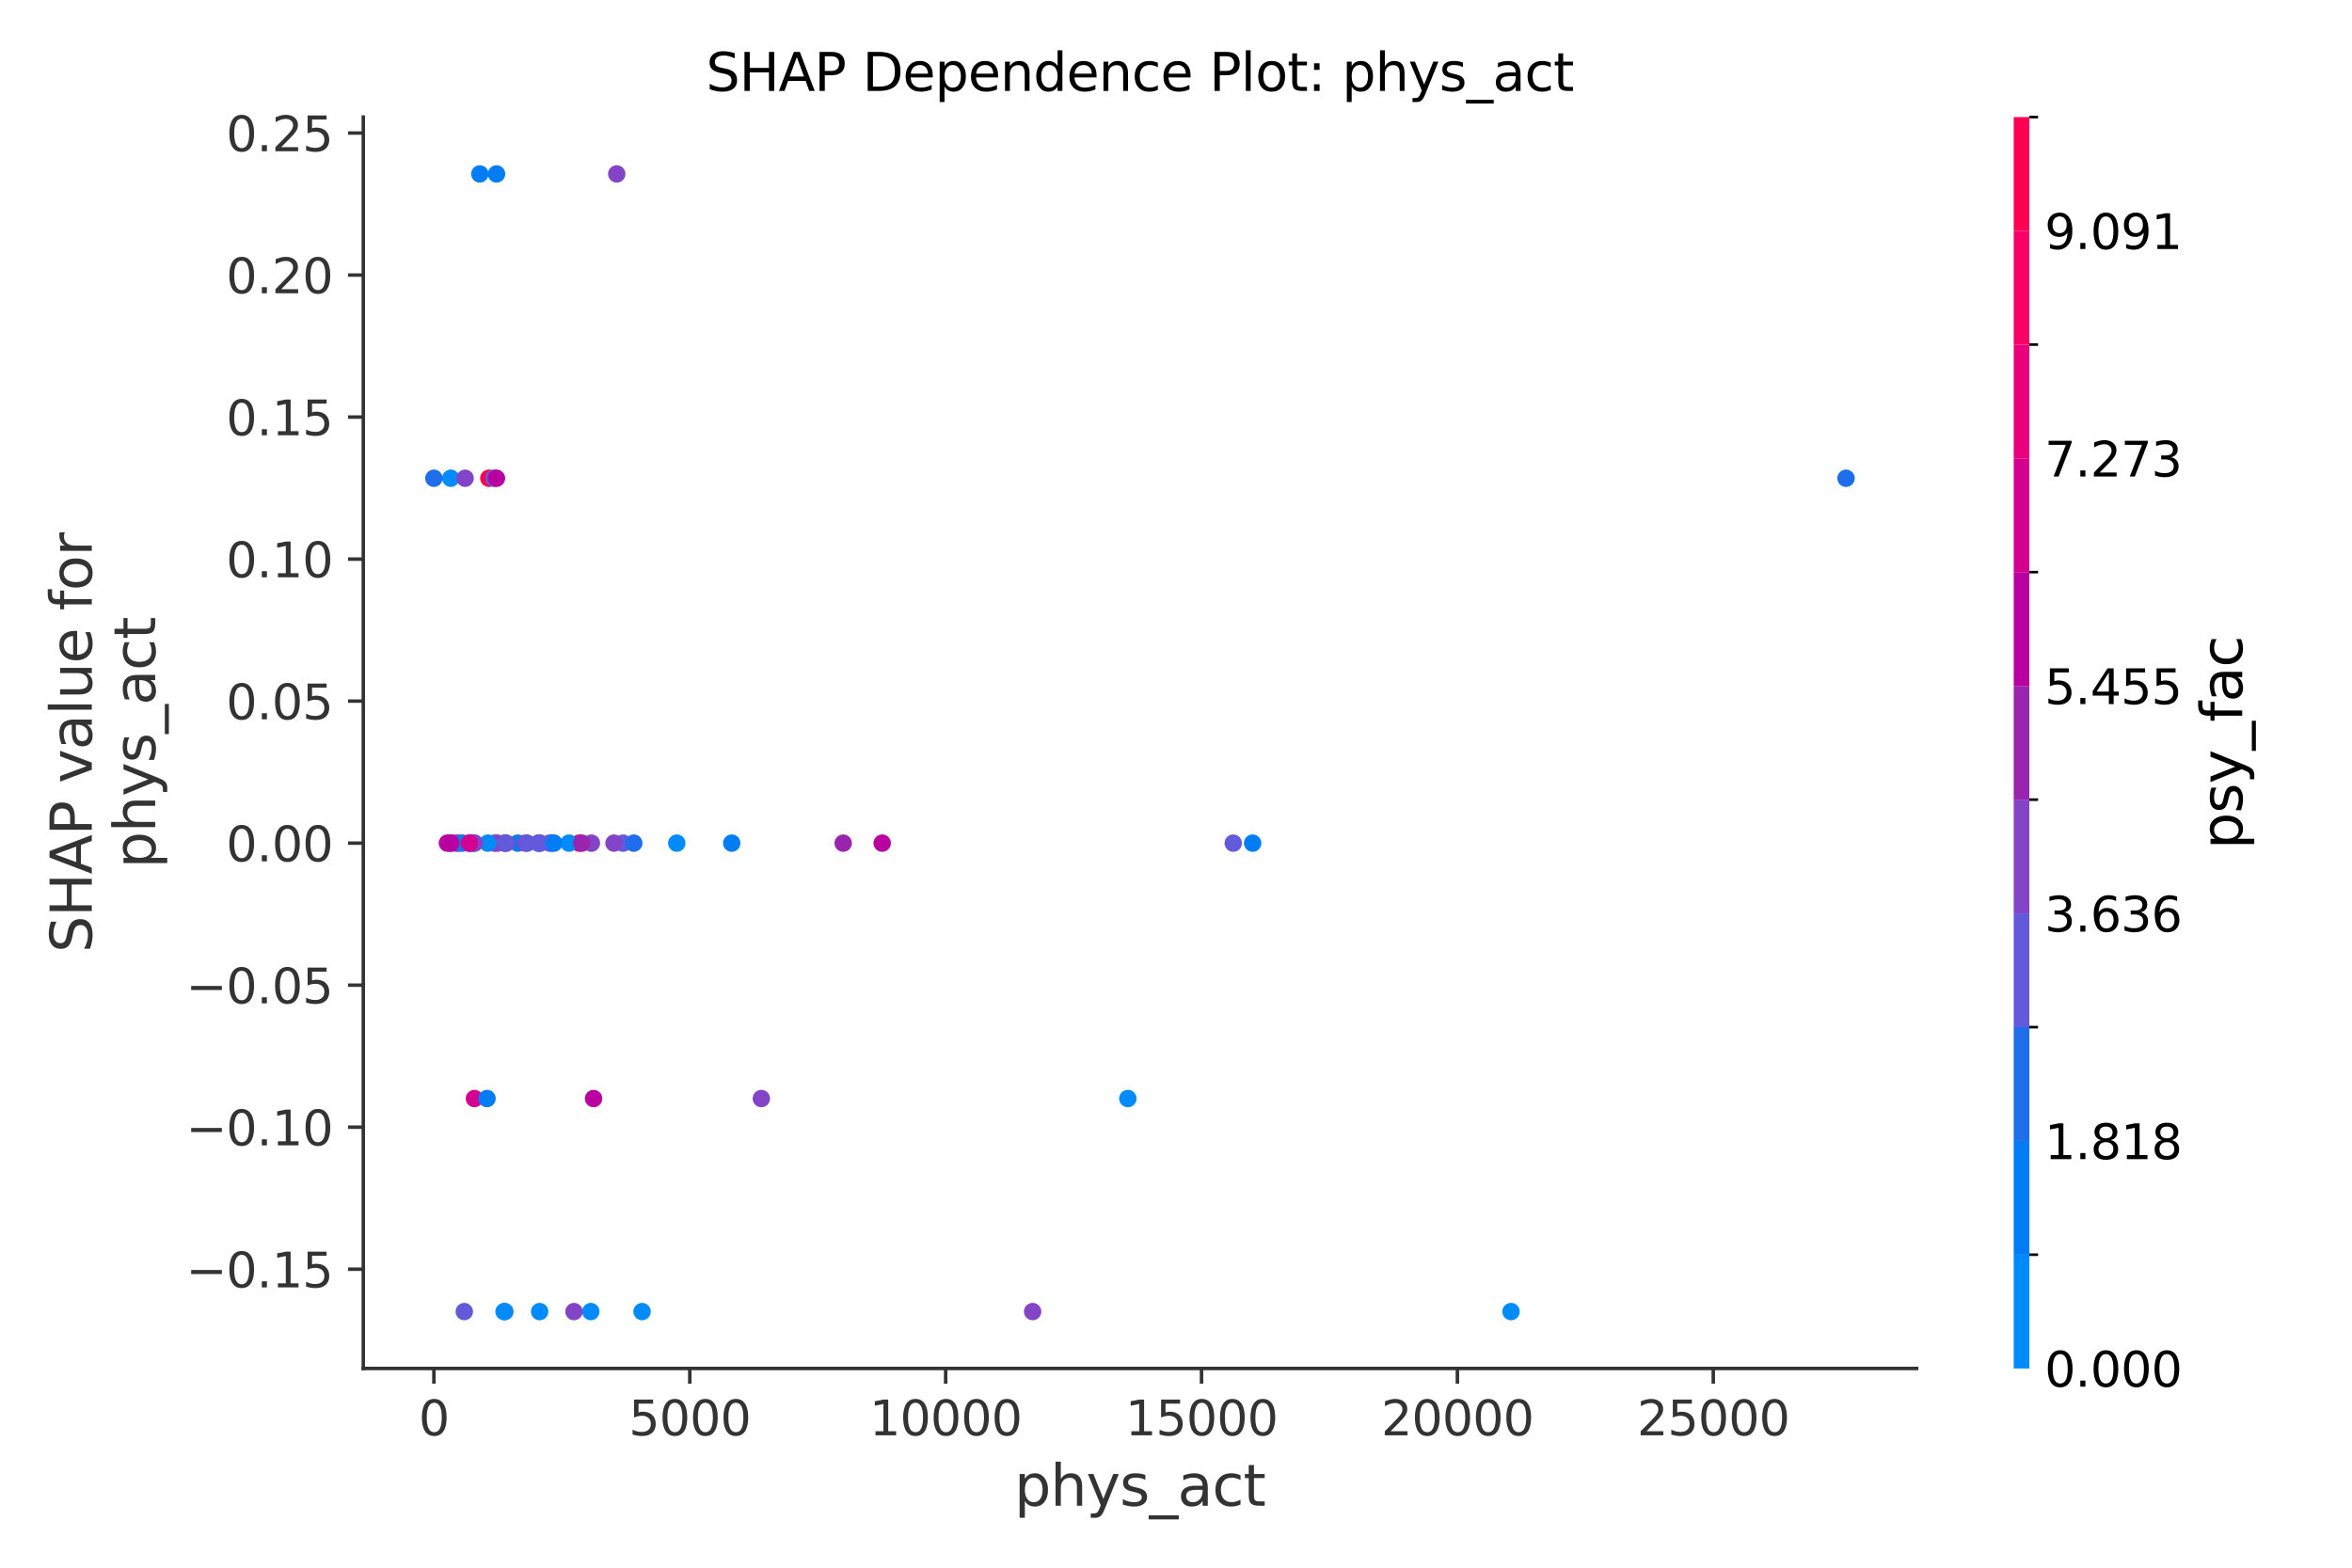 <?xml version="1.0" encoding="utf-8" standalone="no"?>
<!DOCTYPE svg PUBLIC "-//W3C//DTD SVG 1.1//EN"
  "http://www.w3.org/Graphics/SVG/1.1/DTD/svg11.dtd">
<svg xmlns:xlink="http://www.w3.org/1999/xlink" width="540pt" height="360pt" viewBox="0 0 540 360" xmlns="http://www.w3.org/2000/svg" version="1.1">
 <defs>
  <style type="text/css">*{stroke-linejoin: round; stroke-linecap: butt}</style>
 </defs>
 <g id="figure_1">
  <g id="patch_1">
   <path d="M 0 360 
L 540 360 
L 540 0 
L 0 0 
z
" style="fill: #ffffff"/>
  </g>
  <g id="axes_1">
   <g id="patch_2">
    <path d="M 83.407 314.249 
L 440.041 314.249 
L 440.041 26.88 
L 83.407 26.88 
z
" style="fill: #ffffff"/>
   </g>
   <g id="PathCollection_1">
    <defs>
     <path id="C0_0_ce319cc0ec" d="M 0 2 
C 0.53 2 1.039 1.789 1.414 1.414 
C 1.789 1.039 2 0.53 2 -0 
C 2 -0.53 1.789 -1.039 1.414 -1.414 
C 1.039 -1.789 0.53 -2 0 -2 
C -0.53 -2 -1.039 -1.789 -1.414 -1.414 
C -1.789 -1.039 -2 -0.53 -2 0 
C -2 0.53 -1.789 1.039 -1.414 1.414 
C -1.039 1.789 -0.53 2 0 2 
z
"/>
    </defs>
    <g clip-path="url(#p3f74b4ee12)">
     <use xlink:href="#C0_0_ce319cc0ec" x="131.782" y="301.187" style="fill: #8344c7"/>
    </g>
    <g clip-path="url(#p3f74b4ee12)">
     <use xlink:href="#C0_0_ce319cc0ec" x="106.597" y="301.187" style="fill: #625adb"/>
    </g>
    <g clip-path="url(#p3f74b4ee12)">
     <use xlink:href="#C0_0_ce319cc0ec" x="155.381" y="193.615" style="fill: #008bfb"/>
    </g>
    <g clip-path="url(#p3f74b4ee12)">
     <use xlink:href="#C0_0_ce319cc0ec" x="112.237" y="109.826" style="fill: #ff0051"/>
    </g>
    <g clip-path="url(#p3f74b4ee12)">
     <use xlink:href="#C0_0_ce319cc0ec" x="114.181" y="193.615" style="fill: #8344c7"/>
    </g>
    <g clip-path="url(#p3f74b4ee12)">
     <use xlink:href="#C0_0_ce319cc0ec" x="143.055" y="193.615" style="fill: #625adb"/>
    </g>
    <g clip-path="url(#p3f74b4ee12)">
     <use xlink:href="#C0_0_ce319cc0ec" x="124.01" y="193.615" style="fill: #8344c7"/>
    </g>
    <g clip-path="url(#p3f74b4ee12)">
     <use xlink:href="#C0_0_ce319cc0ec" x="202.543" y="193.615" style="fill: #b900a0"/>
    </g>
    <g clip-path="url(#p3f74b4ee12)">
     <use xlink:href="#C0_0_ce319cc0ec" x="115.903" y="193.615" style="fill: #8344c7"/>
    </g>
    <g clip-path="url(#p3f74b4ee12)">
     <use xlink:href="#C0_0_ce319cc0ec" x="113.999" y="39.942" style="fill: #007df5"/>
    </g>
    <g clip-path="url(#p3f74b4ee12)">
     <use xlink:href="#C0_0_ce319cc0ec" x="123.892" y="301.187" style="fill: #008bfb"/>
    </g>
    <g clip-path="url(#p3f74b4ee12)">
     <use xlink:href="#C0_0_ce319cc0ec" x="113.576" y="193.615" style="fill: #8344c7"/>
    </g>
    <g clip-path="url(#p3f74b4ee12)">
     <use xlink:href="#C0_0_ce319cc0ec" x="258.94" y="252.268" style="fill: #008bfb"/>
    </g>
    <g clip-path="url(#p3f74b4ee12)">
     <use xlink:href="#C0_0_ce319cc0ec" x="118.863" y="193.615" style="fill: #007df5"/>
    </g>
    <g clip-path="url(#p3f74b4ee12)">
     <use xlink:href="#C0_0_ce319cc0ec" x="116.22" y="193.615" style="fill: #8344c7"/>
    </g>
    <g clip-path="url(#p3f74b4ee12)">
     <use xlink:href="#C0_0_ce319cc0ec" x="174.802" y="252.268" style="fill: #8344c7"/>
    </g>
    <g clip-path="url(#p3f74b4ee12)">
     <use xlink:href="#C0_0_ce319cc0ec" x="107.76" y="193.615" style="fill: #b900a0"/>
    </g>
    <g clip-path="url(#p3f74b4ee12)">
     <use xlink:href="#C0_0_ce319cc0ec" x="104.764" y="193.615" style="fill: #e9007d"/>
    </g>
    <g clip-path="url(#p3f74b4ee12)">
     <use xlink:href="#C0_0_ce319cc0ec" x="108.923" y="252.268" style="fill: #d30090"/>
    </g>
    <g clip-path="url(#p3f74b4ee12)">
     <use xlink:href="#C0_0_ce319cc0ec" x="105.434" y="193.615" style="fill: #8344c7"/>
    </g>
    <g clip-path="url(#p3f74b4ee12)">
     <use xlink:href="#C0_0_ce319cc0ec" x="123.616" y="193.615" style="fill: #1e6deb"/>
    </g>
    <g clip-path="url(#p3f74b4ee12)">
     <use xlink:href="#C0_0_ce319cc0ec" x="115.997" y="193.615" style="fill: #625adb"/>
    </g>
    <g clip-path="url(#p3f74b4ee12)">
     <use xlink:href="#C0_0_ce319cc0ec" x="126.759" y="193.615" style="fill: #008bfb"/>
    </g>
    <g clip-path="url(#p3f74b4ee12)">
     <use xlink:href="#C0_0_ce319cc0ec" x="103.495" y="109.826" style="fill: #008bfb"/>
    </g>
    <g clip-path="url(#p3f74b4ee12)">
     <use xlink:href="#C0_0_ce319cc0ec" x="111.99" y="193.615" style="fill: #008bfb"/>
    </g>
    <g clip-path="url(#p3f74b4ee12)">
     <use xlink:href="#C0_0_ce319cc0ec" x="110.157" y="39.942" style="fill: #007df5"/>
    </g>
    <g clip-path="url(#p3f74b4ee12)">
     <use xlink:href="#C0_0_ce319cc0ec" x="106.779" y="109.826" style="fill: #8344c7"/>
    </g>
    <g clip-path="url(#p3f74b4ee12)">
     <use xlink:href="#C0_0_ce319cc0ec" x="147.414" y="301.187" style="fill: #008bfb"/>
    </g>
    <g clip-path="url(#p3f74b4ee12)">
     <use xlink:href="#C0_0_ce319cc0ec" x="120.649" y="193.615" style="fill: #8344c7"/>
    </g>
    <g clip-path="url(#p3f74b4ee12)">
     <use xlink:href="#C0_0_ce319cc0ec" x="103.495" y="193.615" style="fill: #8344c7"/>
    </g>
    <g clip-path="url(#p3f74b4ee12)">
     <use xlink:href="#C0_0_ce319cc0ec" x="115.903" y="301.187" style="fill: #1e6deb"/>
    </g>
    <g clip-path="url(#p3f74b4ee12)">
     <use xlink:href="#C0_0_ce319cc0ec" x="346.919" y="301.187" style="fill: #008bfb"/>
    </g>
    <g clip-path="url(#p3f74b4ee12)">
     <use xlink:href="#C0_0_ce319cc0ec" x="132.98" y="193.615" style="fill: #e9007d"/>
    </g>
    <g clip-path="url(#p3f74b4ee12)">
     <use xlink:href="#C0_0_ce319cc0ec" x="121.025" y="193.615" style="fill: #625adb"/>
    </g>
    <g clip-path="url(#p3f74b4ee12)">
     <use xlink:href="#C0_0_ce319cc0ec" x="108.747" y="193.615" style="fill: #1e6deb"/>
    </g>
    <g clip-path="url(#p3f74b4ee12)">
     <use xlink:href="#C0_0_ce319cc0ec" x="145.511" y="193.615" style="fill: #1e6deb"/>
    </g>
    <g clip-path="url(#p3f74b4ee12)">
     <use xlink:href="#C0_0_ce319cc0ec" x="136.276" y="252.268" style="fill: #b900a0"/>
    </g>
    <g clip-path="url(#p3f74b4ee12)">
     <use xlink:href="#C0_0_ce319cc0ec" x="167.999" y="193.615" style="fill: #007df5"/>
    </g>
    <g clip-path="url(#p3f74b4ee12)">
     <use xlink:href="#C0_0_ce319cc0ec" x="102.72" y="193.615" style="fill: #b900a0"/>
    </g>
    <g clip-path="url(#p3f74b4ee12)">
     <use xlink:href="#C0_0_ce319cc0ec" x="237.086" y="301.187" style="fill: #8344c7"/>
    </g>
    <g clip-path="url(#p3f74b4ee12)">
     <use xlink:href="#C0_0_ce319cc0ec" x="113.4" y="109.826" style="fill: #625adb"/>
    </g>
    <g clip-path="url(#p3f74b4ee12)">
     <use xlink:href="#C0_0_ce319cc0ec" x="140.964" y="193.615" style="fill: #8344c7"/>
    </g>
    <g clip-path="url(#p3f74b4ee12)">
     <use xlink:href="#C0_0_ce319cc0ec" x="135.783" y="193.615" style="fill: #8344c7"/>
    </g>
    <g clip-path="url(#p3f74b4ee12)">
     <use xlink:href="#C0_0_ce319cc0ec" x="111.814" y="252.268" style="fill: #007df5"/>
    </g>
    <g clip-path="url(#p3f74b4ee12)">
     <use xlink:href="#C0_0_ce319cc0ec" x="108.389" y="193.615" style="fill: #1e6deb"/>
    </g>
    <g clip-path="url(#p3f74b4ee12)">
     <use xlink:href="#C0_0_ce319cc0ec" x="126.195" y="193.615" style="fill: #625adb"/>
    </g>
    <g clip-path="url(#p3f74b4ee12)">
     <use xlink:href="#C0_0_ce319cc0ec" x="283.144" y="193.615" style="fill: #625adb"/>
    </g>
    <g clip-path="url(#p3f74b4ee12)">
     <use xlink:href="#C0_0_ce319cc0ec" x="423.831" y="109.826" style="fill: #1e6deb"/>
    </g>
    <g clip-path="url(#p3f74b4ee12)">
     <use xlink:href="#C0_0_ce319cc0ec" x="113.982" y="109.826" style="fill: #b900a0"/>
    </g>
    <g clip-path="url(#p3f74b4ee12)">
     <use xlink:href="#C0_0_ce319cc0ec" x="108.959" y="193.615" style="fill: #8344c7"/>
    </g>
    <g clip-path="url(#p3f74b4ee12)">
     <use xlink:href="#C0_0_ce319cc0ec" x="123.704" y="193.615" style="fill: #625adb"/>
    </g>
    <g clip-path="url(#p3f74b4ee12)">
     <use xlink:href="#C0_0_ce319cc0ec" x="115.726" y="301.187" style="fill: #008bfb"/>
    </g>
    <g clip-path="url(#p3f74b4ee12)">
     <use xlink:href="#C0_0_ce319cc0ec" x="130.63" y="193.615" style="fill: #008bfb"/>
    </g>
    <g clip-path="url(#p3f74b4ee12)">
     <use xlink:href="#C0_0_ce319cc0ec" x="127.182" y="193.615" style="fill: #007df5"/>
    </g>
    <g clip-path="url(#p3f74b4ee12)">
     <use xlink:href="#C0_0_ce319cc0ec" x="106.174" y="193.615" style="fill: #007df5"/>
    </g>
    <g clip-path="url(#p3f74b4ee12)">
     <use xlink:href="#C0_0_ce319cc0ec" x="141.598" y="39.942" style="fill: #8344c7"/>
    </g>
    <g clip-path="url(#p3f74b4ee12)">
     <use xlink:href="#C0_0_ce319cc0ec" x="287.597" y="193.615" style="fill: #007df5"/>
    </g>
    <g clip-path="url(#p3f74b4ee12)">
     <use xlink:href="#C0_0_ce319cc0ec" x="193.59" y="193.615" style="fill: #9b24ae"/>
    </g>
    <g clip-path="url(#p3f74b4ee12)">
     <use xlink:href="#C0_0_ce319cc0ec" x="99.618" y="109.826" style="fill: #1e6deb"/>
    </g>
    <g clip-path="url(#p3f74b4ee12)">
     <use xlink:href="#C0_0_ce319cc0ec" x="103.495" y="193.615" style="fill: #b900a0"/>
    </g>
    <g clip-path="url(#p3f74b4ee12)">
     <use xlink:href="#C0_0_ce319cc0ec" x="133.574" y="193.615" style="fill: #9b24ae"/>
    </g>
    <g clip-path="url(#p3f74b4ee12)">
     <use xlink:href="#C0_0_ce319cc0ec" x="135.642" y="301.187" style="fill: #008bfb"/>
    </g>
    <g clip-path="url(#p3f74b4ee12)">
     <use xlink:href="#C0_0_ce319cc0ec" x="107.76" y="193.615" style="fill: #d30090"/>
    </g>
   </g>
   <g id="PathCollection_2"/>
   <g id="matplotlib.axis_1">
    <g id="xtick_1">
     <g id="line2d_1">
      <defs>
       <path id="m76c2d2cd2a" d="M 0 0 
L 0 3.5 
" style="stroke: #333333; stroke-width: 0.8"/>
      </defs>
      <g>
       <use xlink:href="#m76c2d2cd2a" x="99.618" y="314.249" style="fill: #333333; stroke: #333333; stroke-width: 0.8"/>
      </g>
     </g>
     <g id="text_1">
      <!-- 0 -->
      <g style="fill: #333333" transform="translate(96.119 329.607) scale(0.11 -0.11)">
       <defs>
        <path id="DejaVuSans-30" d="M 2034 4250 
Q 1547 4250 1301 3770 
Q 1056 3291 1056 2328 
Q 1056 1369 1301 889 
Q 1547 409 2034 409 
Q 2525 409 2770 889 
Q 3016 1369 3016 2328 
Q 3016 3291 2770 3770 
Q 2525 4250 2034 4250 
z
M 2034 4750 
Q 2819 4750 3233 4129 
Q 3647 3509 3647 2328 
Q 3647 1150 3233 529 
Q 2819 -91 2034 -91 
Q 1250 -91 836 529 
Q 422 1150 422 2328 
Q 422 3509 836 4129 
Q 1250 4750 2034 4750 
z
" transform="scale(0.016)"/>
       </defs>
       <use xlink:href="#DejaVuSans-30"/>
      </g>
     </g>
    </g>
    <g id="xtick_2">
     <g id="line2d_2">
      <g>
       <use xlink:href="#m76c2d2cd2a" x="158.365" y="314.249" style="fill: #333333; stroke: #333333; stroke-width: 0.8"/>
      </g>
     </g>
     <g id="text_2">
      <!-- 5000 -->
      <g style="fill: #333333" transform="translate(144.367 329.607) scale(0.11 -0.11)">
       <defs>
        <path id="DejaVuSans-35" d="M 691 4666 
L 3169 4666 
L 3169 4134 
L 1269 4134 
L 1269 2991 
Q 1406 3038 1543 3061 
Q 1681 3084 1819 3084 
Q 2600 3084 3056 2656 
Q 3513 2228 3513 1497 
Q 3513 744 3044 326 
Q 2575 -91 1722 -91 
Q 1428 -91 1123 -41 
Q 819 9 494 109 
L 494 744 
Q 775 591 1075 516 
Q 1375 441 1709 441 
Q 2250 441 2565 725 
Q 2881 1009 2881 1497 
Q 2881 1984 2565 2268 
Q 2250 2553 1709 2553 
Q 1456 2553 1204 2497 
Q 953 2441 691 2322 
L 691 4666 
z
" transform="scale(0.016)"/>
       </defs>
       <use xlink:href="#DejaVuSans-35"/>
       <use xlink:href="#DejaVuSans-30" transform="translate(63.623 0)"/>
       <use xlink:href="#DejaVuSans-30" transform="translate(127.246 0)"/>
       <use xlink:href="#DejaVuSans-30" transform="translate(190.869 0)"/>
      </g>
     </g>
    </g>
    <g id="xtick_3">
     <g id="line2d_3">
      <g>
       <use xlink:href="#m76c2d2cd2a" x="217.112" y="314.249" style="fill: #333333; stroke: #333333; stroke-width: 0.8"/>
      </g>
     </g>
     <g id="text_3">
      <!-- 10000 -->
      <g style="fill: #333333" transform="translate(199.615 329.607) scale(0.11 -0.11)">
       <defs>
        <path id="DejaVuSans-31" d="M 794 531 
L 1825 531 
L 1825 4091 
L 703 3866 
L 703 4441 
L 1819 4666 
L 2450 4666 
L 2450 531 
L 3481 531 
L 3481 0 
L 794 0 
L 794 531 
z
" transform="scale(0.016)"/>
       </defs>
       <use xlink:href="#DejaVuSans-31"/>
       <use xlink:href="#DejaVuSans-30" transform="translate(63.623 0)"/>
       <use xlink:href="#DejaVuSans-30" transform="translate(127.246 0)"/>
       <use xlink:href="#DejaVuSans-30" transform="translate(190.869 0)"/>
       <use xlink:href="#DejaVuSans-30" transform="translate(254.492 0)"/>
      </g>
     </g>
    </g>
    <g id="xtick_4">
     <g id="line2d_4">
      <g>
       <use xlink:href="#m76c2d2cd2a" x="275.859" y="314.249" style="fill: #333333; stroke: #333333; stroke-width: 0.8"/>
      </g>
     </g>
     <g id="text_4">
      <!-- 15000 -->
      <g style="fill: #333333" transform="translate(258.362 329.607) scale(0.11 -0.11)">
       <use xlink:href="#DejaVuSans-31"/>
       <use xlink:href="#DejaVuSans-35" transform="translate(63.623 0)"/>
       <use xlink:href="#DejaVuSans-30" transform="translate(127.246 0)"/>
       <use xlink:href="#DejaVuSans-30" transform="translate(190.869 0)"/>
       <use xlink:href="#DejaVuSans-30" transform="translate(254.492 0)"/>
      </g>
     </g>
    </g>
    <g id="xtick_5">
     <g id="line2d_5">
      <g>
       <use xlink:href="#m76c2d2cd2a" x="334.606" y="314.249" style="fill: #333333; stroke: #333333; stroke-width: 0.8"/>
      </g>
     </g>
     <g id="text_5">
      <!-- 20000 -->
      <g style="fill: #333333" transform="translate(317.109 329.607) scale(0.11 -0.11)">
       <defs>
        <path id="DejaVuSans-32" d="M 1228 531 
L 3431 531 
L 3431 0 
L 469 0 
L 469 531 
Q 828 903 1448 1529 
Q 2069 2156 2228 2338 
Q 2531 2678 2651 2914 
Q 2772 3150 2772 3378 
Q 2772 3750 2511 3984 
Q 2250 4219 1831 4219 
Q 1534 4219 1204 4116 
Q 875 4013 500 3803 
L 500 4441 
Q 881 4594 1212 4672 
Q 1544 4750 1819 4750 
Q 2544 4750 2975 4387 
Q 3406 4025 3406 3419 
Q 3406 3131 3298 2873 
Q 3191 2616 2906 2266 
Q 2828 2175 2409 1742 
Q 1991 1309 1228 531 
z
" transform="scale(0.016)"/>
       </defs>
       <use xlink:href="#DejaVuSans-32"/>
       <use xlink:href="#DejaVuSans-30" transform="translate(63.623 0)"/>
       <use xlink:href="#DejaVuSans-30" transform="translate(127.246 0)"/>
       <use xlink:href="#DejaVuSans-30" transform="translate(190.869 0)"/>
       <use xlink:href="#DejaVuSans-30" transform="translate(254.492 0)"/>
      </g>
     </g>
    </g>
    <g id="xtick_6">
     <g id="line2d_6">
      <g>
       <use xlink:href="#m76c2d2cd2a" x="393.353" y="314.249" style="fill: #333333; stroke: #333333; stroke-width: 0.8"/>
      </g>
     </g>
     <g id="text_6">
      <!-- 25000 -->
      <g style="fill: #333333" transform="translate(375.856 329.607) scale(0.11 -0.11)">
       <use xlink:href="#DejaVuSans-32"/>
       <use xlink:href="#DejaVuSans-35" transform="translate(63.623 0)"/>
       <use xlink:href="#DejaVuSans-30" transform="translate(127.246 0)"/>
       <use xlink:href="#DejaVuSans-30" transform="translate(190.869 0)"/>
       <use xlink:href="#DejaVuSans-30" transform="translate(254.492 0)"/>
      </g>
     </g>
    </g>
    <g id="text_7">
     <!-- phys_act -->
     <g style="fill: #333333" transform="translate(232.89 345.773) scale(0.13 -0.13)">
      <defs>
       <path id="DejaVuSans-70" d="M 1159 525 
L 1159 -1331 
L 581 -1331 
L 581 3500 
L 1159 3500 
L 1159 2969 
Q 1341 3281 1617 3432 
Q 1894 3584 2278 3584 
Q 2916 3584 3314 3078 
Q 3713 2572 3713 1747 
Q 3713 922 3314 415 
Q 2916 -91 2278 -91 
Q 1894 -91 1617 61 
Q 1341 213 1159 525 
z
M 3116 1747 
Q 3116 2381 2855 2742 
Q 2594 3103 2138 3103 
Q 1681 3103 1420 2742 
Q 1159 2381 1159 1747 
Q 1159 1113 1420 752 
Q 1681 391 2138 391 
Q 2594 391 2855 752 
Q 3116 1113 3116 1747 
z
" transform="scale(0.016)"/>
       <path id="DejaVuSans-68" d="M 3513 2113 
L 3513 0 
L 2938 0 
L 2938 2094 
Q 2938 2591 2744 2837 
Q 2550 3084 2163 3084 
Q 1697 3084 1428 2787 
Q 1159 2491 1159 1978 
L 1159 0 
L 581 0 
L 581 4863 
L 1159 4863 
L 1159 2956 
Q 1366 3272 1645 3428 
Q 1925 3584 2291 3584 
Q 2894 3584 3203 3211 
Q 3513 2838 3513 2113 
z
" transform="scale(0.016)"/>
       <path id="DejaVuSans-79" d="M 2059 -325 
Q 1816 -950 1584 -1140 
Q 1353 -1331 966 -1331 
L 506 -1331 
L 506 -850 
L 844 -850 
Q 1081 -850 1212 -737 
Q 1344 -625 1503 -206 
L 1606 56 
L 191 3500 
L 800 3500 
L 1894 763 
L 2988 3500 
L 3597 3500 
L 2059 -325 
z
" transform="scale(0.016)"/>
       <path id="DejaVuSans-73" d="M 2834 3397 
L 2834 2853 
Q 2591 2978 2328 3040 
Q 2066 3103 1784 3103 
Q 1356 3103 1142 2972 
Q 928 2841 928 2578 
Q 928 2378 1081 2264 
Q 1234 2150 1697 2047 
L 1894 2003 
Q 2506 1872 2764 1633 
Q 3022 1394 3022 966 
Q 3022 478 2636 193 
Q 2250 -91 1575 -91 
Q 1294 -91 989 -36 
Q 684 19 347 128 
L 347 722 
Q 666 556 975 473 
Q 1284 391 1588 391 
Q 1994 391 2212 530 
Q 2431 669 2431 922 
Q 2431 1156 2273 1281 
Q 2116 1406 1581 1522 
L 1381 1569 
Q 847 1681 609 1914 
Q 372 2147 372 2553 
Q 372 3047 722 3315 
Q 1072 3584 1716 3584 
Q 2034 3584 2315 3537 
Q 2597 3491 2834 3397 
z
" transform="scale(0.016)"/>
       <path id="DejaVuSans-5f" d="M 3263 -1063 
L 3263 -1509 
L -63 -1509 
L -63 -1063 
L 3263 -1063 
z
" transform="scale(0.016)"/>
       <path id="DejaVuSans-61" d="M 2194 1759 
Q 1497 1759 1228 1600 
Q 959 1441 959 1056 
Q 959 750 1161 570 
Q 1363 391 1709 391 
Q 2188 391 2477 730 
Q 2766 1069 2766 1631 
L 2766 1759 
L 2194 1759 
z
M 3341 1997 
L 3341 0 
L 2766 0 
L 2766 531 
Q 2569 213 2275 61 
Q 1981 -91 1556 -91 
Q 1019 -91 701 211 
Q 384 513 384 1019 
Q 384 1609 779 1909 
Q 1175 2209 1959 2209 
L 2766 2209 
L 2766 2266 
Q 2766 2663 2505 2880 
Q 2244 3097 1772 3097 
Q 1472 3097 1187 3025 
Q 903 2953 641 2809 
L 641 3341 
Q 956 3463 1253 3523 
Q 1550 3584 1831 3584 
Q 2591 3584 2966 3190 
Q 3341 2797 3341 1997 
z
" transform="scale(0.016)"/>
       <path id="DejaVuSans-63" d="M 3122 3366 
L 3122 2828 
Q 2878 2963 2633 3030 
Q 2388 3097 2138 3097 
Q 1578 3097 1268 2742 
Q 959 2388 959 1747 
Q 959 1106 1268 751 
Q 1578 397 2138 397 
Q 2388 397 2633 464 
Q 2878 531 3122 666 
L 3122 134 
Q 2881 22 2623 -34 
Q 2366 -91 2075 -91 
Q 1284 -91 818 406 
Q 353 903 353 1747 
Q 353 2603 823 3093 
Q 1294 3584 2113 3584 
Q 2378 3584 2631 3529 
Q 2884 3475 3122 3366 
z
" transform="scale(0.016)"/>
       <path id="DejaVuSans-74" d="M 1172 4494 
L 1172 3500 
L 2356 3500 
L 2356 3053 
L 1172 3053 
L 1172 1153 
Q 1172 725 1289 603 
Q 1406 481 1766 481 
L 2356 481 
L 2356 0 
L 1766 0 
Q 1100 0 847 248 
Q 594 497 594 1153 
L 594 3053 
L 172 3053 
L 172 3500 
L 594 3500 
L 594 4494 
L 1172 4494 
z
" transform="scale(0.016)"/>
      </defs>
      <use xlink:href="#DejaVuSans-70"/>
      <use xlink:href="#DejaVuSans-68" transform="translate(63.477 0)"/>
      <use xlink:href="#DejaVuSans-79" transform="translate(126.855 0)"/>
      <use xlink:href="#DejaVuSans-73" transform="translate(186.035 0)"/>
      <use xlink:href="#DejaVuSans-5f" transform="translate(238.135 0)"/>
      <use xlink:href="#DejaVuSans-61" transform="translate(288.135 0)"/>
      <use xlink:href="#DejaVuSans-63" transform="translate(349.414 0)"/>
      <use xlink:href="#DejaVuSans-74" transform="translate(404.395 0)"/>
     </g>
    </g>
   </g>
   <g id="matplotlib.axis_2">
    <g id="ytick_1">
     <g id="line2d_7">
      <defs>
       <path id="m0f3f086ac6" d="M 0 0 
L -3.5 0 
" style="stroke: #333333; stroke-width: 0.8"/>
      </defs>
      <g>
       <use xlink:href="#m0f3f086ac6" x="83.407" y="291.455" style="fill: #333333; stroke: #333333; stroke-width: 0.8"/>
      </g>
     </g>
     <g id="text_8">
      <!-- −0.15 -->
      <g style="fill: #333333" transform="translate(42.697 295.634) scale(0.11 -0.11)">
       <defs>
        <path id="DejaVuSans-2212" d="M 678 2272 
L 4684 2272 
L 4684 1741 
L 678 1741 
L 678 2272 
z
" transform="scale(0.016)"/>
        <path id="DejaVuSans-2e" d="M 684 794 
L 1344 794 
L 1344 0 
L 684 0 
L 684 794 
z
" transform="scale(0.016)"/>
       </defs>
       <use xlink:href="#DejaVuSans-2212"/>
       <use xlink:href="#DejaVuSans-30" transform="translate(83.789 0)"/>
       <use xlink:href="#DejaVuSans-2e" transform="translate(147.412 0)"/>
       <use xlink:href="#DejaVuSans-31" transform="translate(179.199 0)"/>
       <use xlink:href="#DejaVuSans-35" transform="translate(242.822 0)"/>
      </g>
     </g>
    </g>
    <g id="ytick_2">
     <g id="line2d_8">
      <g>
       <use xlink:href="#m0f3f086ac6" x="83.407" y="258.842" style="fill: #333333; stroke: #333333; stroke-width: 0.8"/>
      </g>
     </g>
     <g id="text_9">
      <!-- −0.10 -->
      <g style="fill: #333333" transform="translate(42.697 263.021) scale(0.11 -0.11)">
       <use xlink:href="#DejaVuSans-2212"/>
       <use xlink:href="#DejaVuSans-30" transform="translate(83.789 0)"/>
       <use xlink:href="#DejaVuSans-2e" transform="translate(147.412 0)"/>
       <use xlink:href="#DejaVuSans-31" transform="translate(179.199 0)"/>
       <use xlink:href="#DejaVuSans-30" transform="translate(242.822 0)"/>
      </g>
     </g>
    </g>
    <g id="ytick_3">
     <g id="line2d_9">
      <g>
       <use xlink:href="#m0f3f086ac6" x="83.407" y="226.228" style="fill: #333333; stroke: #333333; stroke-width: 0.8"/>
      </g>
     </g>
     <g id="text_10">
      <!-- −0.05 -->
      <g style="fill: #333333" transform="translate(42.697 230.408) scale(0.11 -0.11)">
       <use xlink:href="#DejaVuSans-2212"/>
       <use xlink:href="#DejaVuSans-30" transform="translate(83.789 0)"/>
       <use xlink:href="#DejaVuSans-2e" transform="translate(147.412 0)"/>
       <use xlink:href="#DejaVuSans-30" transform="translate(179.199 0)"/>
       <use xlink:href="#DejaVuSans-35" transform="translate(242.822 0)"/>
      </g>
     </g>
    </g>
    <g id="ytick_4">
     <g id="line2d_10">
      <g>
       <use xlink:href="#m0f3f086ac6" x="83.407" y="193.615" style="fill: #333333; stroke: #333333; stroke-width: 0.8"/>
      </g>
     </g>
     <g id="text_11">
      <!-- 0.00 -->
      <g style="fill: #333333" transform="translate(51.915 197.794) scale(0.11 -0.11)">
       <use xlink:href="#DejaVuSans-30"/>
       <use xlink:href="#DejaVuSans-2e" transform="translate(63.623 0)"/>
       <use xlink:href="#DejaVuSans-30" transform="translate(95.41 0)"/>
       <use xlink:href="#DejaVuSans-30" transform="translate(159.033 0)"/>
      </g>
     </g>
    </g>
    <g id="ytick_5">
     <g id="line2d_11">
      <g>
       <use xlink:href="#m0f3f086ac6" x="83.407" y="161.002" style="fill: #333333; stroke: #333333; stroke-width: 0.8"/>
      </g>
     </g>
     <g id="text_12">
      <!-- 0.05 -->
      <g style="fill: #333333" transform="translate(51.915 165.181) scale(0.11 -0.11)">
       <use xlink:href="#DejaVuSans-30"/>
       <use xlink:href="#DejaVuSans-2e" transform="translate(63.623 0)"/>
       <use xlink:href="#DejaVuSans-30" transform="translate(95.41 0)"/>
       <use xlink:href="#DejaVuSans-35" transform="translate(159.033 0)"/>
      </g>
     </g>
    </g>
    <g id="ytick_6">
     <g id="line2d_12">
      <g>
       <use xlink:href="#m0f3f086ac6" x="83.407" y="128.389" style="fill: #333333; stroke: #333333; stroke-width: 0.8"/>
      </g>
     </g>
     <g id="text_13">
      <!-- 0.10 -->
      <g style="fill: #333333" transform="translate(51.915 132.568) scale(0.11 -0.11)">
       <use xlink:href="#DejaVuSans-30"/>
       <use xlink:href="#DejaVuSans-2e" transform="translate(63.623 0)"/>
       <use xlink:href="#DejaVuSans-31" transform="translate(95.41 0)"/>
       <use xlink:href="#DejaVuSans-30" transform="translate(159.033 0)"/>
      </g>
     </g>
    </g>
    <g id="ytick_7">
     <g id="line2d_13">
      <g>
       <use xlink:href="#m0f3f086ac6" x="83.407" y="95.776" style="fill: #333333; stroke: #333333; stroke-width: 0.8"/>
      </g>
     </g>
     <g id="text_14">
      <!-- 0.15 -->
      <g style="fill: #333333" transform="translate(51.915 99.955) scale(0.11 -0.11)">
       <use xlink:href="#DejaVuSans-30"/>
       <use xlink:href="#DejaVuSans-2e" transform="translate(63.623 0)"/>
       <use xlink:href="#DejaVuSans-31" transform="translate(95.41 0)"/>
       <use xlink:href="#DejaVuSans-35" transform="translate(159.033 0)"/>
      </g>
     </g>
    </g>
    <g id="ytick_8">
     <g id="line2d_14">
      <g>
       <use xlink:href="#m0f3f086ac6" x="83.407" y="63.163" style="fill: #333333; stroke: #333333; stroke-width: 0.8"/>
      </g>
     </g>
     <g id="text_15">
      <!-- 0.20 -->
      <g style="fill: #333333" transform="translate(51.915 67.342) scale(0.11 -0.11)">
       <use xlink:href="#DejaVuSans-30"/>
       <use xlink:href="#DejaVuSans-2e" transform="translate(63.623 0)"/>
       <use xlink:href="#DejaVuSans-32" transform="translate(95.41 0)"/>
       <use xlink:href="#DejaVuSans-30" transform="translate(159.033 0)"/>
      </g>
     </g>
    </g>
    <g id="ytick_9">
     <g id="line2d_15">
      <g>
       <use xlink:href="#m0f3f086ac6" x="83.407" y="30.55" style="fill: #333333; stroke: #333333; stroke-width: 0.8"/>
      </g>
     </g>
     <g id="text_16">
      <!-- 0.25 -->
      <g style="fill: #333333" transform="translate(51.915 34.729) scale(0.11 -0.11)">
       <use xlink:href="#DejaVuSans-30"/>
       <use xlink:href="#DejaVuSans-2e" transform="translate(63.623 0)"/>
       <use xlink:href="#DejaVuSans-32" transform="translate(95.41 0)"/>
       <use xlink:href="#DejaVuSans-35" transform="translate(159.033 0)"/>
      </g>
     </g>
    </g>
    <g id="text_17">
     <!-- SHAP value for -->
     <g style="fill: #333333" transform="translate(21.075 218.769) rotate(-90) scale(0.13 -0.13)">
      <defs>
       <path id="DejaVuSans-53" d="M 3425 4513 
L 3425 3897 
Q 3066 4069 2747 4153 
Q 2428 4238 2131 4238 
Q 1616 4238 1336 4038 
Q 1056 3838 1056 3469 
Q 1056 3159 1242 3001 
Q 1428 2844 1947 2747 
L 2328 2669 
Q 3034 2534 3370 2195 
Q 3706 1856 3706 1288 
Q 3706 609 3251 259 
Q 2797 -91 1919 -91 
Q 1588 -91 1214 -16 
Q 841 59 441 206 
L 441 856 
Q 825 641 1194 531 
Q 1563 422 1919 422 
Q 2459 422 2753 634 
Q 3047 847 3047 1241 
Q 3047 1584 2836 1778 
Q 2625 1972 2144 2069 
L 1759 2144 
Q 1053 2284 737 2584 
Q 422 2884 422 3419 
Q 422 4038 858 4394 
Q 1294 4750 2059 4750 
Q 2388 4750 2728 4690 
Q 3069 4631 3425 4513 
z
" transform="scale(0.016)"/>
       <path id="DejaVuSans-48" d="M 628 4666 
L 1259 4666 
L 1259 2753 
L 3553 2753 
L 3553 4666 
L 4184 4666 
L 4184 0 
L 3553 0 
L 3553 2222 
L 1259 2222 
L 1259 0 
L 628 0 
L 628 4666 
z
" transform="scale(0.016)"/>
       <path id="DejaVuSans-41" d="M 2188 4044 
L 1331 1722 
L 3047 1722 
L 2188 4044 
z
M 1831 4666 
L 2547 4666 
L 4325 0 
L 3669 0 
L 3244 1197 
L 1141 1197 
L 716 0 
L 50 0 
L 1831 4666 
z
" transform="scale(0.016)"/>
       <path id="DejaVuSans-50" d="M 1259 4147 
L 1259 2394 
L 2053 2394 
Q 2494 2394 2734 2622 
Q 2975 2850 2975 3272 
Q 2975 3691 2734 3919 
Q 2494 4147 2053 4147 
L 1259 4147 
z
M 628 4666 
L 2053 4666 
Q 2838 4666 3239 4311 
Q 3641 3956 3641 3272 
Q 3641 2581 3239 2228 
Q 2838 1875 2053 1875 
L 1259 1875 
L 1259 0 
L 628 0 
L 628 4666 
z
" transform="scale(0.016)"/>
       <path id="DejaVuSans-20" transform="scale(0.016)"/>
       <path id="DejaVuSans-76" d="M 191 3500 
L 800 3500 
L 1894 563 
L 2988 3500 
L 3597 3500 
L 2284 0 
L 1503 0 
L 191 3500 
z
" transform="scale(0.016)"/>
       <path id="DejaVuSans-6c" d="M 603 4863 
L 1178 4863 
L 1178 0 
L 603 0 
L 603 4863 
z
" transform="scale(0.016)"/>
       <path id="DejaVuSans-75" d="M 544 1381 
L 544 3500 
L 1119 3500 
L 1119 1403 
Q 1119 906 1312 657 
Q 1506 409 1894 409 
Q 2359 409 2629 706 
Q 2900 1003 2900 1516 
L 2900 3500 
L 3475 3500 
L 3475 0 
L 2900 0 
L 2900 538 
Q 2691 219 2414 64 
Q 2138 -91 1772 -91 
Q 1169 -91 856 284 
Q 544 659 544 1381 
z
M 1991 3584 
L 1991 3584 
z
" transform="scale(0.016)"/>
       <path id="DejaVuSans-65" d="M 3597 1894 
L 3597 1613 
L 953 1613 
Q 991 1019 1311 708 
Q 1631 397 2203 397 
Q 2534 397 2845 478 
Q 3156 559 3463 722 
L 3463 178 
Q 3153 47 2828 -22 
Q 2503 -91 2169 -91 
Q 1331 -91 842 396 
Q 353 884 353 1716 
Q 353 2575 817 3079 
Q 1281 3584 2069 3584 
Q 2775 3584 3186 3129 
Q 3597 2675 3597 1894 
z
M 3022 2063 
Q 3016 2534 2758 2815 
Q 2500 3097 2075 3097 
Q 1594 3097 1305 2825 
Q 1016 2553 972 2059 
L 3022 2063 
z
" transform="scale(0.016)"/>
       <path id="DejaVuSans-66" d="M 2375 4863 
L 2375 4384 
L 1825 4384 
Q 1516 4384 1395 4259 
Q 1275 4134 1275 3809 
L 1275 3500 
L 2222 3500 
L 2222 3053 
L 1275 3053 
L 1275 0 
L 697 0 
L 697 3053 
L 147 3053 
L 147 3500 
L 697 3500 
L 697 3744 
Q 697 4328 969 4595 
Q 1241 4863 1831 4863 
L 2375 4863 
z
" transform="scale(0.016)"/>
       <path id="DejaVuSans-6f" d="M 1959 3097 
Q 1497 3097 1228 2736 
Q 959 2375 959 1747 
Q 959 1119 1226 758 
Q 1494 397 1959 397 
Q 2419 397 2687 759 
Q 2956 1122 2956 1747 
Q 2956 2369 2687 2733 
Q 2419 3097 1959 3097 
z
M 1959 3584 
Q 2709 3584 3137 3096 
Q 3566 2609 3566 1747 
Q 3566 888 3137 398 
Q 2709 -91 1959 -91 
Q 1206 -91 779 398 
Q 353 888 353 1747 
Q 353 2609 779 3096 
Q 1206 3584 1959 3584 
z
" transform="scale(0.016)"/>
       <path id="DejaVuSans-72" d="M 2631 2963 
Q 2534 3019 2420 3045 
Q 2306 3072 2169 3072 
Q 1681 3072 1420 2755 
Q 1159 2438 1159 1844 
L 1159 0 
L 581 0 
L 581 3500 
L 1159 3500 
L 1159 2956 
Q 1341 3275 1631 3429 
Q 1922 3584 2338 3584 
Q 2397 3584 2469 3576 
Q 2541 3569 2628 3553 
L 2631 2963 
z
" transform="scale(0.016)"/>
      </defs>
      <use xlink:href="#DejaVuSans-53"/>
      <use xlink:href="#DejaVuSans-48" transform="translate(63.477 0)"/>
      <use xlink:href="#DejaVuSans-41" transform="translate(138.672 0)"/>
      <use xlink:href="#DejaVuSans-50" transform="translate(207.08 0)"/>
      <use xlink:href="#DejaVuSans-20" transform="translate(267.383 0)"/>
      <use xlink:href="#DejaVuSans-76" transform="translate(299.17 0)"/>
      <use xlink:href="#DejaVuSans-61" transform="translate(358.35 0)"/>
      <use xlink:href="#DejaVuSans-6c" transform="translate(419.629 0)"/>
      <use xlink:href="#DejaVuSans-75" transform="translate(447.412 0)"/>
      <use xlink:href="#DejaVuSans-65" transform="translate(510.791 0)"/>
      <use xlink:href="#DejaVuSans-20" transform="translate(572.314 0)"/>
      <use xlink:href="#DejaVuSans-66" transform="translate(604.102 0)"/>
      <use xlink:href="#DejaVuSans-6f" transform="translate(639.307 0)"/>
      <use xlink:href="#DejaVuSans-72" transform="translate(700.488 0)"/>
     </g>
     <!-- phys_act -->
     <g style="fill: #333333" transform="translate(35.632 199.399) rotate(-90) scale(0.13 -0.13)">
      <use xlink:href="#DejaVuSans-70"/>
      <use xlink:href="#DejaVuSans-68" transform="translate(63.477 0)"/>
      <use xlink:href="#DejaVuSans-79" transform="translate(126.855 0)"/>
      <use xlink:href="#DejaVuSans-73" transform="translate(186.035 0)"/>
      <use xlink:href="#DejaVuSans-5f" transform="translate(238.135 0)"/>
      <use xlink:href="#DejaVuSans-61" transform="translate(288.135 0)"/>
      <use xlink:href="#DejaVuSans-63" transform="translate(349.414 0)"/>
      <use xlink:href="#DejaVuSans-74" transform="translate(404.395 0)"/>
     </g>
    </g>
   </g>
   <g id="patch_3">
    <path d="M 83.407 314.249 
L 83.407 26.88 
" style="fill: none; stroke: #333333; stroke-width: 0.8; stroke-linejoin: miter; stroke-linecap: square"/>
   </g>
   <g id="patch_4">
    <path d="M 83.407 314.249 
L 440.041 314.249 
" style="fill: none; stroke: #333333; stroke-width: 0.8; stroke-linejoin: miter; stroke-linecap: square"/>
   </g>
   <g id="text_18">
    <!-- SHAP Dependence Plot: phys_act -->
    <g transform="translate(162.105 20.88) scale(0.12 -0.12)">
     <defs>
      <path id="DejaVuSans-44" d="M 1259 4147 
L 1259 519 
L 2022 519 
Q 2988 519 3436 956 
Q 3884 1394 3884 2338 
Q 3884 3275 3436 3711 
Q 2988 4147 2022 4147 
L 1259 4147 
z
M 628 4666 
L 1925 4666 
Q 3281 4666 3915 4102 
Q 4550 3538 4550 2338 
Q 4550 1131 3912 565 
Q 3275 0 1925 0 
L 628 0 
L 628 4666 
z
" transform="scale(0.016)"/>
      <path id="DejaVuSans-6e" d="M 3513 2113 
L 3513 0 
L 2938 0 
L 2938 2094 
Q 2938 2591 2744 2837 
Q 2550 3084 2163 3084 
Q 1697 3084 1428 2787 
Q 1159 2491 1159 1978 
L 1159 0 
L 581 0 
L 581 3500 
L 1159 3500 
L 1159 2956 
Q 1366 3272 1645 3428 
Q 1925 3584 2291 3584 
Q 2894 3584 3203 3211 
Q 3513 2838 3513 2113 
z
" transform="scale(0.016)"/>
      <path id="DejaVuSans-64" d="M 2906 2969 
L 2906 4863 
L 3481 4863 
L 3481 0 
L 2906 0 
L 2906 525 
Q 2725 213 2448 61 
Q 2172 -91 1784 -91 
Q 1150 -91 751 415 
Q 353 922 353 1747 
Q 353 2572 751 3078 
Q 1150 3584 1784 3584 
Q 2172 3584 2448 3432 
Q 2725 3281 2906 2969 
z
M 947 1747 
Q 947 1113 1208 752 
Q 1469 391 1925 391 
Q 2381 391 2643 752 
Q 2906 1113 2906 1747 
Q 2906 2381 2643 2742 
Q 2381 3103 1925 3103 
Q 1469 3103 1208 2742 
Q 947 2381 947 1747 
z
" transform="scale(0.016)"/>
      <path id="DejaVuSans-3a" d="M 750 794 
L 1409 794 
L 1409 0 
L 750 0 
L 750 794 
z
M 750 3309 
L 1409 3309 
L 1409 2516 
L 750 2516 
L 750 3309 
z
" transform="scale(0.016)"/>
     </defs>
     <use xlink:href="#DejaVuSans-53"/>
     <use xlink:href="#DejaVuSans-48" transform="translate(63.477 0)"/>
     <use xlink:href="#DejaVuSans-41" transform="translate(138.672 0)"/>
     <use xlink:href="#DejaVuSans-50" transform="translate(207.08 0)"/>
     <use xlink:href="#DejaVuSans-20" transform="translate(267.383 0)"/>
     <use xlink:href="#DejaVuSans-44" transform="translate(299.17 0)"/>
     <use xlink:href="#DejaVuSans-65" transform="translate(376.172 0)"/>
     <use xlink:href="#DejaVuSans-70" transform="translate(437.695 0)"/>
     <use xlink:href="#DejaVuSans-65" transform="translate(501.172 0)"/>
     <use xlink:href="#DejaVuSans-6e" transform="translate(562.695 0)"/>
     <use xlink:href="#DejaVuSans-64" transform="translate(626.074 0)"/>
     <use xlink:href="#DejaVuSans-65" transform="translate(689.551 0)"/>
     <use xlink:href="#DejaVuSans-6e" transform="translate(751.074 0)"/>
     <use xlink:href="#DejaVuSans-63" transform="translate(814.453 0)"/>
     <use xlink:href="#DejaVuSans-65" transform="translate(869.434 0)"/>
     <use xlink:href="#DejaVuSans-20" transform="translate(930.957 0)"/>
     <use xlink:href="#DejaVuSans-50" transform="translate(962.744 0)"/>
     <use xlink:href="#DejaVuSans-6c" transform="translate(1023.047 0)"/>
     <use xlink:href="#DejaVuSans-6f" transform="translate(1050.83 0)"/>
     <use xlink:href="#DejaVuSans-74" transform="translate(1112.012 0)"/>
     <use xlink:href="#DejaVuSans-3a" transform="translate(1151.221 0)"/>
     <use xlink:href="#DejaVuSans-20" transform="translate(1184.912 0)"/>
     <use xlink:href="#DejaVuSans-70" transform="translate(1216.699 0)"/>
     <use xlink:href="#DejaVuSans-68" transform="translate(1280.176 0)"/>
     <use xlink:href="#DejaVuSans-79" transform="translate(1343.555 0)"/>
     <use xlink:href="#DejaVuSans-73" transform="translate(1402.734 0)"/>
     <use xlink:href="#DejaVuSans-5f" transform="translate(1454.834 0)"/>
     <use xlink:href="#DejaVuSans-61" transform="translate(1504.834 0)"/>
     <use xlink:href="#DejaVuSans-63" transform="translate(1566.113 0)"/>
     <use xlink:href="#DejaVuSans-74" transform="translate(1621.094 0)"/>
    </g>
   </g>
  </g>
  <g id="axes_2">
   <g id="patch_5">
    <path d="M 462.331 314.249 
L 465.923 314.249 
L 465.923 26.88 
L 462.331 26.88 
z
" style="fill: #ffffff"/>
   </g>
   <g id="QuadMesh_1">
    <path d="M 462.331 314.249 
L 465.923 314.249 
L 465.923 288.124 
L 462.331 288.124 
L 462.331 314.249 
" clip-path="url(#paf44141022)" style="fill: #008bfb"/>
    <path d="M 462.331 288.124 
L 465.923 288.124 
L 465.923 262 
L 462.331 262 
L 462.331 288.124 
" clip-path="url(#paf44141022)" style="fill: #007df5"/>
    <path d="M 462.331 262 
L 465.923 262 
L 465.923 235.875 
L 462.331 235.875 
L 462.331 262 
" clip-path="url(#paf44141022)" style="fill: #1e6deb"/>
    <path d="M 462.331 235.875 
L 465.923 235.875 
L 465.923 209.751 
L 462.331 209.751 
L 462.331 235.875 
" clip-path="url(#paf44141022)" style="fill: #625adb"/>
    <path d="M 462.331 209.751 
L 465.923 209.751 
L 465.923 183.627 
L 462.331 183.627 
L 462.331 209.751 
" clip-path="url(#paf44141022)" style="fill: #8344c7"/>
    <path d="M 462.331 183.627 
L 465.923 183.627 
L 465.923 157.502 
L 462.331 157.502 
L 462.331 183.627 
" clip-path="url(#paf44141022)" style="fill: #9b24ae"/>
    <path d="M 462.331 157.502 
L 465.923 157.502 
L 465.923 131.378 
L 462.331 131.378 
L 462.331 157.502 
" clip-path="url(#paf44141022)" style="fill: #b900a0"/>
    <path d="M 462.331 131.378 
L 465.923 131.378 
L 465.923 105.253 
L 462.331 105.253 
L 462.331 131.378 
" clip-path="url(#paf44141022)" style="fill: #d30090"/>
    <path d="M 462.331 105.253 
L 465.923 105.253 
L 465.923 79.129 
L 462.331 79.129 
L 462.331 105.253 
" clip-path="url(#paf44141022)" style="fill: #e9007d"/>
    <path d="M 462.331 79.129 
L 465.923 79.129 
L 465.923 53.004 
L 462.331 53.004 
L 462.331 79.129 
" clip-path="url(#paf44141022)" style="fill: #f80068"/>
    <path d="M 462.331 53.004 
L 465.923 53.004 
L 465.923 26.88 
L 462.331 26.88 
L 462.331 53.004 
" clip-path="url(#paf44141022)" style="fill: #ff0052"/>
   </g>
   <g id="matplotlib.axis_3"/>
   <g id="matplotlib.axis_4">
    <g id="ytick_10">
     <g id="line2d_16"/>
     <g id="text_19">
      <!-- 0.000 -->
      <g transform="translate(469.423 318.428) scale(0.11 -0.11)">
       <use xlink:href="#DejaVuSans-30"/>
       <use xlink:href="#DejaVuSans-2e" transform="translate(63.623 0)"/>
       <use xlink:href="#DejaVuSans-30" transform="translate(95.41 0)"/>
       <use xlink:href="#DejaVuSans-30" transform="translate(159.033 0)"/>
       <use xlink:href="#DejaVuSans-30" transform="translate(222.656 0)"/>
      </g>
     </g>
    </g>
    <g id="ytick_11">
     <g id="line2d_17"/>
     <g id="text_20">
      <!-- 1.818 -->
      <g transform="translate(469.423 266.179) scale(0.11 -0.11)">
       <defs>
        <path id="DejaVuSans-38" d="M 2034 2216 
Q 1584 2216 1326 1975 
Q 1069 1734 1069 1313 
Q 1069 891 1326 650 
Q 1584 409 2034 409 
Q 2484 409 2743 651 
Q 3003 894 3003 1313 
Q 3003 1734 2745 1975 
Q 2488 2216 2034 2216 
z
M 1403 2484 
Q 997 2584 770 2862 
Q 544 3141 544 3541 
Q 544 4100 942 4425 
Q 1341 4750 2034 4750 
Q 2731 4750 3128 4425 
Q 3525 4100 3525 3541 
Q 3525 3141 3298 2862 
Q 3072 2584 2669 2484 
Q 3125 2378 3379 2068 
Q 3634 1759 3634 1313 
Q 3634 634 3220 271 
Q 2806 -91 2034 -91 
Q 1263 -91 848 271 
Q 434 634 434 1313 
Q 434 1759 690 2068 
Q 947 2378 1403 2484 
z
M 1172 3481 
Q 1172 3119 1398 2916 
Q 1625 2713 2034 2713 
Q 2441 2713 2670 2916 
Q 2900 3119 2900 3481 
Q 2900 3844 2670 4047 
Q 2441 4250 2034 4250 
Q 1625 4250 1398 4047 
Q 1172 3844 1172 3481 
z
" transform="scale(0.016)"/>
       </defs>
       <use xlink:href="#DejaVuSans-31"/>
       <use xlink:href="#DejaVuSans-2e" transform="translate(63.623 0)"/>
       <use xlink:href="#DejaVuSans-38" transform="translate(95.41 0)"/>
       <use xlink:href="#DejaVuSans-31" transform="translate(159.033 0)"/>
       <use xlink:href="#DejaVuSans-38" transform="translate(222.656 0)"/>
      </g>
     </g>
    </g>
    <g id="ytick_12">
     <g id="line2d_18"/>
     <g id="text_21">
      <!-- 3.636 -->
      <g transform="translate(469.423 213.93) scale(0.11 -0.11)">
       <defs>
        <path id="DejaVuSans-33" d="M 2597 2516 
Q 3050 2419 3304 2112 
Q 3559 1806 3559 1356 
Q 3559 666 3084 287 
Q 2609 -91 1734 -91 
Q 1441 -91 1130 -33 
Q 819 25 488 141 
L 488 750 
Q 750 597 1062 519 
Q 1375 441 1716 441 
Q 2309 441 2620 675 
Q 2931 909 2931 1356 
Q 2931 1769 2642 2001 
Q 2353 2234 1838 2234 
L 1294 2234 
L 1294 2753 
L 1863 2753 
Q 2328 2753 2575 2939 
Q 2822 3125 2822 3475 
Q 2822 3834 2567 4026 
Q 2313 4219 1838 4219 
Q 1578 4219 1281 4162 
Q 984 4106 628 3988 
L 628 4550 
Q 988 4650 1302 4700 
Q 1616 4750 1894 4750 
Q 2613 4750 3031 4423 
Q 3450 4097 3450 3541 
Q 3450 3153 3228 2886 
Q 3006 2619 2597 2516 
z
" transform="scale(0.016)"/>
        <path id="DejaVuSans-36" d="M 2113 2584 
Q 1688 2584 1439 2293 
Q 1191 2003 1191 1497 
Q 1191 994 1439 701 
Q 1688 409 2113 409 
Q 2538 409 2786 701 
Q 3034 994 3034 1497 
Q 3034 2003 2786 2293 
Q 2538 2584 2113 2584 
z
M 3366 4563 
L 3366 3988 
Q 3128 4100 2886 4159 
Q 2644 4219 2406 4219 
Q 1781 4219 1451 3797 
Q 1122 3375 1075 2522 
Q 1259 2794 1537 2939 
Q 1816 3084 2150 3084 
Q 2853 3084 3261 2657 
Q 3669 2231 3669 1497 
Q 3669 778 3244 343 
Q 2819 -91 2113 -91 
Q 1303 -91 875 529 
Q 447 1150 447 2328 
Q 447 3434 972 4092 
Q 1497 4750 2381 4750 
Q 2619 4750 2861 4703 
Q 3103 4656 3366 4563 
z
" transform="scale(0.016)"/>
       </defs>
       <use xlink:href="#DejaVuSans-33"/>
       <use xlink:href="#DejaVuSans-2e" transform="translate(63.623 0)"/>
       <use xlink:href="#DejaVuSans-36" transform="translate(95.41 0)"/>
       <use xlink:href="#DejaVuSans-33" transform="translate(159.033 0)"/>
       <use xlink:href="#DejaVuSans-36" transform="translate(222.656 0)"/>
      </g>
     </g>
    </g>
    <g id="ytick_13">
     <g id="line2d_19"/>
     <g id="text_22">
      <!-- 5.455 -->
      <g transform="translate(469.423 161.681) scale(0.11 -0.11)">
       <defs>
        <path id="DejaVuSans-34" d="M 2419 4116 
L 825 1625 
L 2419 1625 
L 2419 4116 
z
M 2253 4666 
L 3047 4666 
L 3047 1625 
L 3713 1625 
L 3713 1100 
L 3047 1100 
L 3047 0 
L 2419 0 
L 2419 1100 
L 313 1100 
L 313 1709 
L 2253 4666 
z
" transform="scale(0.016)"/>
       </defs>
       <use xlink:href="#DejaVuSans-35"/>
       <use xlink:href="#DejaVuSans-2e" transform="translate(63.623 0)"/>
       <use xlink:href="#DejaVuSans-34" transform="translate(95.41 0)"/>
       <use xlink:href="#DejaVuSans-35" transform="translate(159.033 0)"/>
       <use xlink:href="#DejaVuSans-35" transform="translate(222.656 0)"/>
      </g>
     </g>
    </g>
    <g id="ytick_14">
     <g id="line2d_20"/>
     <g id="text_23">
      <!-- 7.273 -->
      <g transform="translate(469.423 109.432) scale(0.11 -0.11)">
       <defs>
        <path id="DejaVuSans-37" d="M 525 4666 
L 3525 4666 
L 3525 4397 
L 1831 0 
L 1172 0 
L 2766 4134 
L 525 4134 
L 525 4666 
z
" transform="scale(0.016)"/>
       </defs>
       <use xlink:href="#DejaVuSans-37"/>
       <use xlink:href="#DejaVuSans-2e" transform="translate(63.623 0)"/>
       <use xlink:href="#DejaVuSans-32" transform="translate(95.41 0)"/>
       <use xlink:href="#DejaVuSans-37" transform="translate(159.033 0)"/>
       <use xlink:href="#DejaVuSans-33" transform="translate(222.656 0)"/>
      </g>
     </g>
    </g>
    <g id="ytick_15">
     <g id="line2d_21"/>
     <g id="text_24">
      <!-- 9.091 -->
      <g transform="translate(469.423 57.184) scale(0.11 -0.11)">
       <defs>
        <path id="DejaVuSans-39" d="M 703 97 
L 703 672 
Q 941 559 1184 500 
Q 1428 441 1663 441 
Q 2288 441 2617 861 
Q 2947 1281 2994 2138 
Q 2813 1869 2534 1725 
Q 2256 1581 1919 1581 
Q 1219 1581 811 2004 
Q 403 2428 403 3163 
Q 403 3881 828 4315 
Q 1253 4750 1959 4750 
Q 2769 4750 3195 4129 
Q 3622 3509 3622 2328 
Q 3622 1225 3098 567 
Q 2575 -91 1691 -91 
Q 1453 -91 1209 -44 
Q 966 3 703 97 
z
M 1959 2075 
Q 2384 2075 2632 2365 
Q 2881 2656 2881 3163 
Q 2881 3666 2632 3958 
Q 2384 4250 1959 4250 
Q 1534 4250 1286 3958 
Q 1038 3666 1038 3163 
Q 1038 2656 1286 2365 
Q 1534 2075 1959 2075 
z
" transform="scale(0.016)"/>
       </defs>
       <use xlink:href="#DejaVuSans-39"/>
       <use xlink:href="#DejaVuSans-2e" transform="translate(63.623 0)"/>
       <use xlink:href="#DejaVuSans-30" transform="translate(95.41 0)"/>
       <use xlink:href="#DejaVuSans-39" transform="translate(159.033 0)"/>
       <use xlink:href="#DejaVuSans-31" transform="translate(222.656 0)"/>
      </g>
     </g>
    </g>
    <g id="ytick_16">
     <g id="line2d_22">
      <defs>
       <path id="m6aecc54867" d="M 0 0 
L 2 0 
" style="stroke: #000000; stroke-width: 0.6"/>
      </defs>
      <g>
       <use xlink:href="#m6aecc54867" x="465.923" y="288.124" style="stroke: #000000; stroke-width: 0.6"/>
      </g>
     </g>
    </g>
    <g id="ytick_17">
     <g id="line2d_23">
      <g>
       <use xlink:href="#m6aecc54867" x="465.923" y="235.875" style="stroke: #000000; stroke-width: 0.6"/>
      </g>
     </g>
    </g>
    <g id="ytick_18">
     <g id="line2d_24">
      <g>
       <use xlink:href="#m6aecc54867" x="465.923" y="183.627" style="stroke: #000000; stroke-width: 0.6"/>
      </g>
     </g>
    </g>
    <g id="ytick_19">
     <g id="line2d_25">
      <g>
       <use xlink:href="#m6aecc54867" x="465.923" y="131.378" style="stroke: #000000; stroke-width: 0.6"/>
      </g>
     </g>
    </g>
    <g id="ytick_20">
     <g id="line2d_26">
      <g>
       <use xlink:href="#m6aecc54867" x="465.923" y="79.129" style="stroke: #000000; stroke-width: 0.6"/>
      </g>
     </g>
    </g>
    <g id="ytick_21">
     <g id="line2d_27">
      <g>
       <use xlink:href="#m6aecc54867" x="465.923" y="26.88" style="stroke: #000000; stroke-width: 0.6"/>
      </g>
     </g>
    </g>
    <g id="text_25">
     <!-- psy_fac -->
     <g transform="translate(514.792 195.02) rotate(-90) scale(0.13 -0.13)">
      <use xlink:href="#DejaVuSans-70"/>
      <use xlink:href="#DejaVuSans-73" transform="translate(63.477 0)"/>
      <use xlink:href="#DejaVuSans-79" transform="translate(115.576 0)"/>
      <use xlink:href="#DejaVuSans-5f" transform="translate(174.756 0)"/>
      <use xlink:href="#DejaVuSans-66" transform="translate(224.756 0)"/>
      <use xlink:href="#DejaVuSans-61" transform="translate(259.961 0)"/>
      <use xlink:href="#DejaVuSans-63" transform="translate(321.24 0)"/>
     </g>
    </g>
   </g>
   <g id="LineCollection_1"/>
  </g>
 </g>
 <defs>
  <clipPath id="p3f74b4ee12">
   <rect x="83.407" y="26.88" width="356.634" height="287.369"/>
  </clipPath>
  <clipPath id="paf44141022">
   <rect x="462.331" y="26.88" width="3.592" height="287.369"/>
  </clipPath>
 </defs>
</svg>

